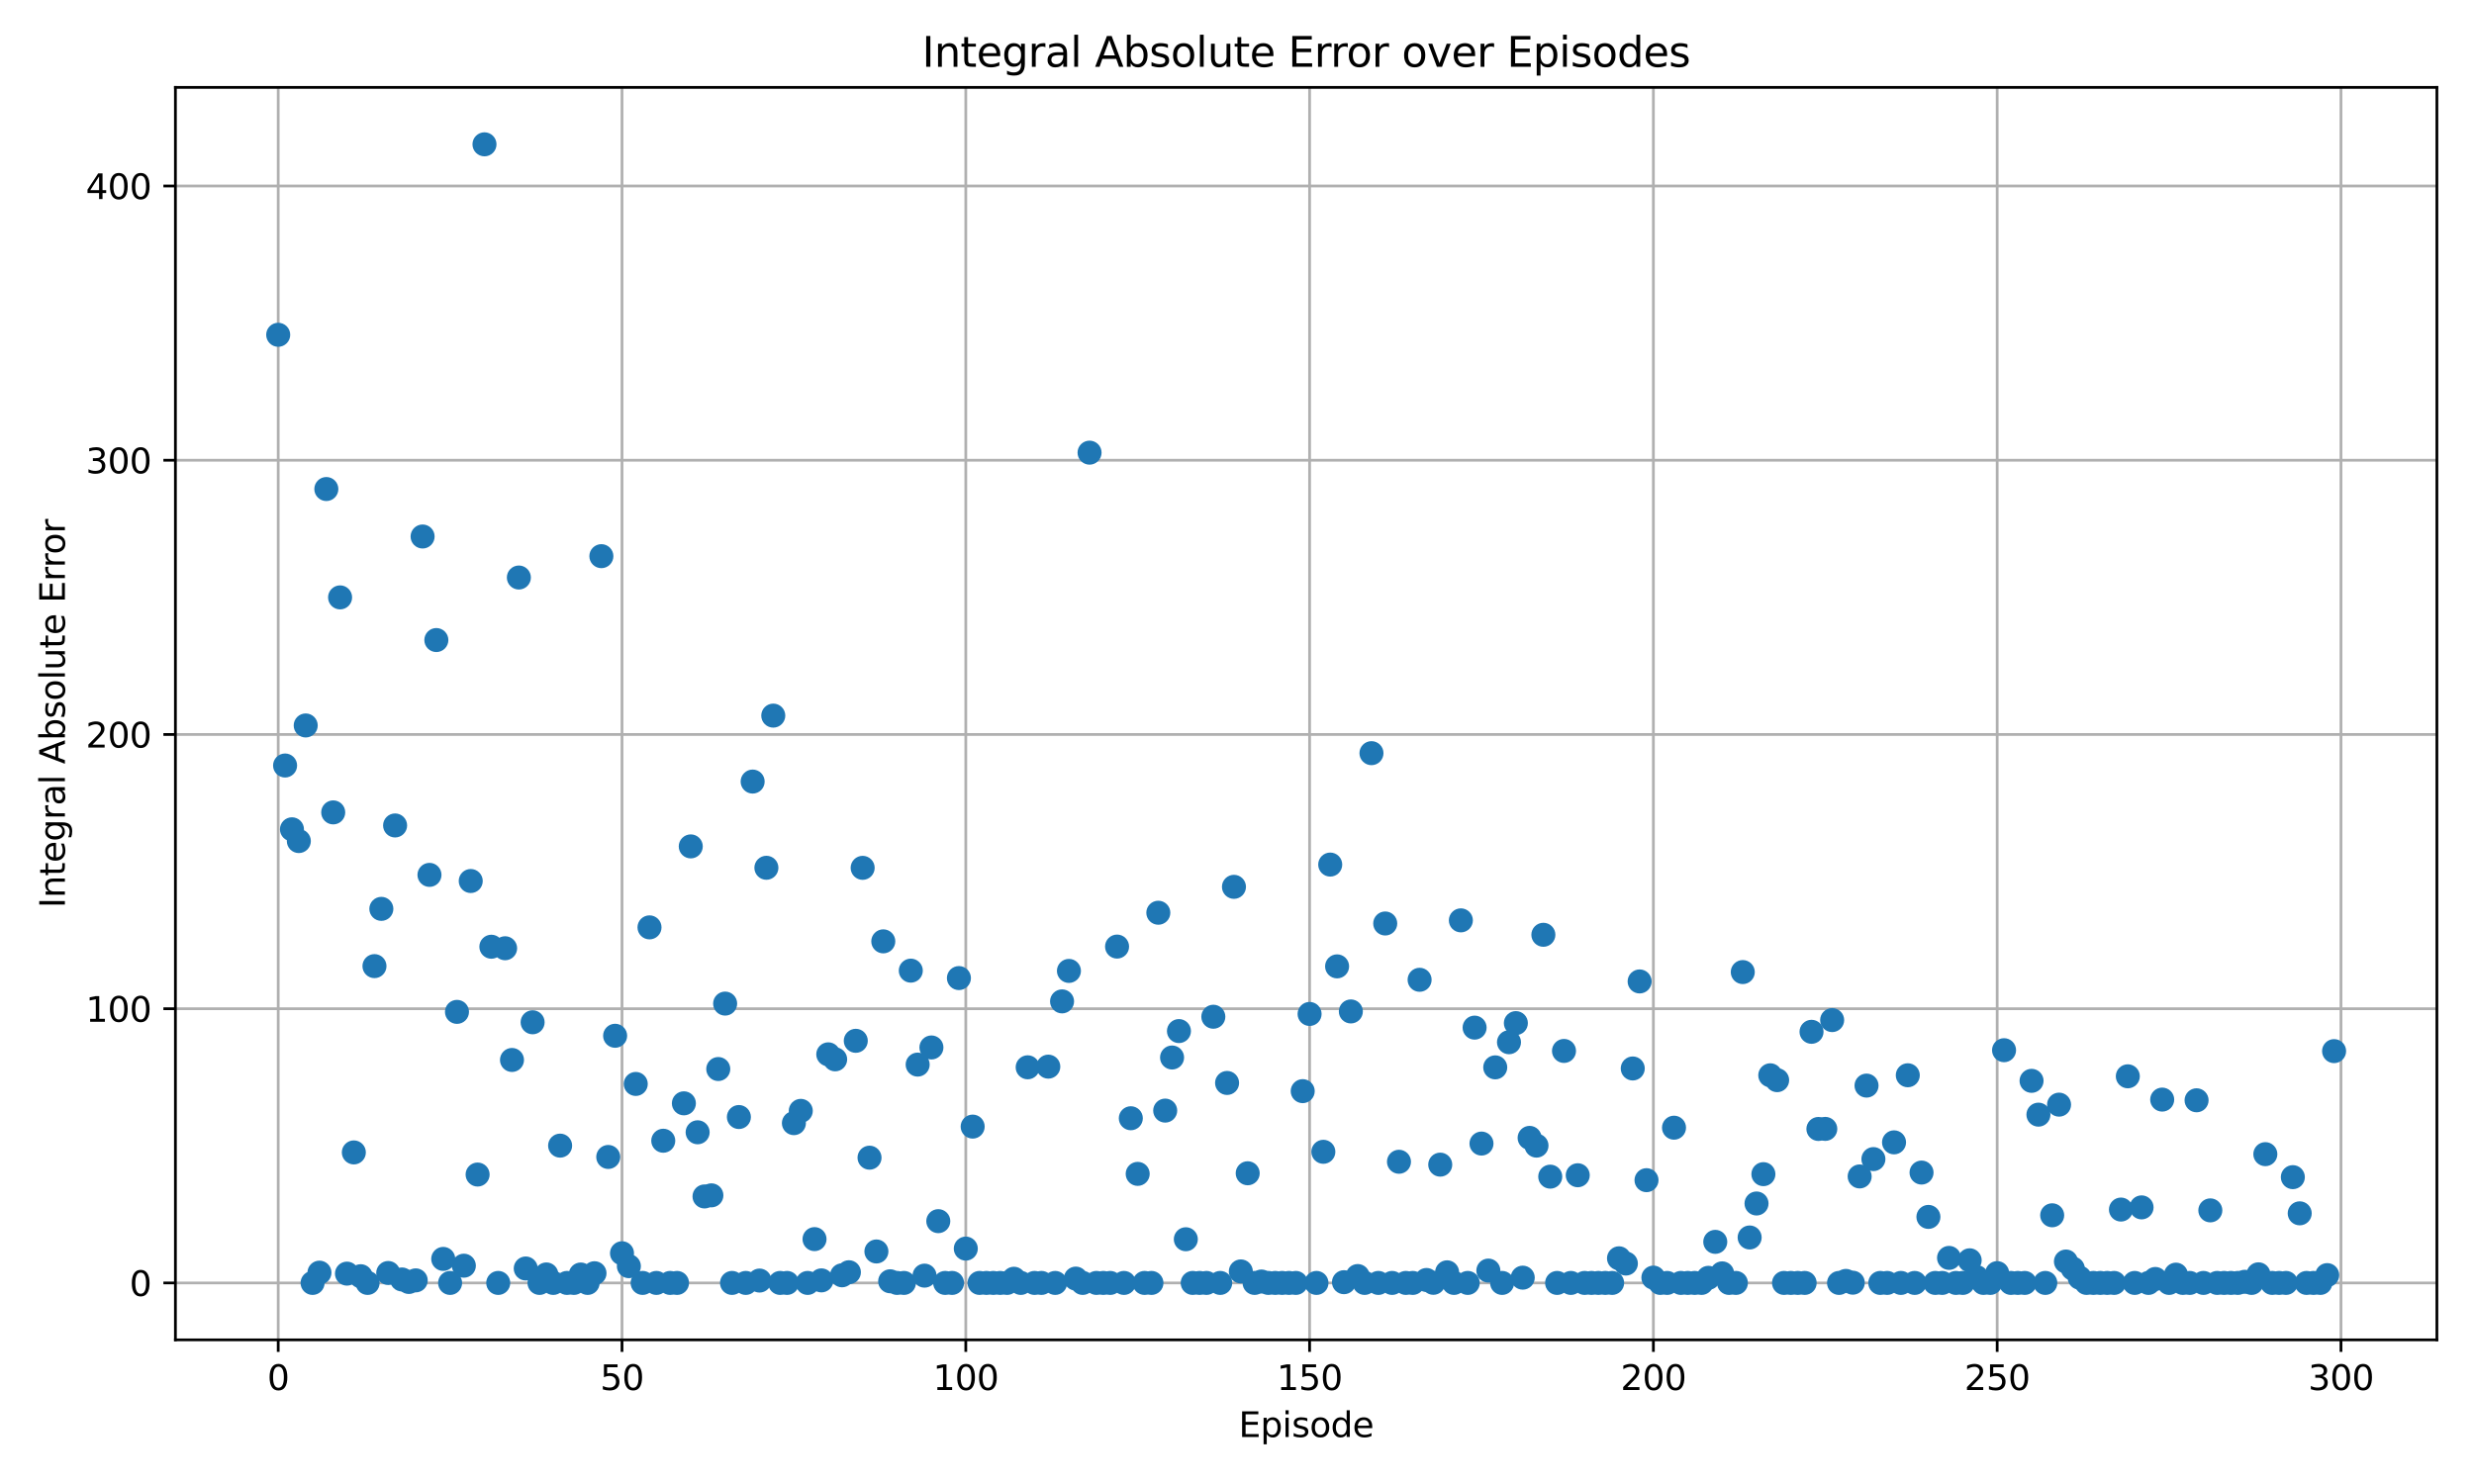 <?xml version="1.0" encoding="utf-8" standalone="no"?>
<!DOCTYPE svg PUBLIC "-//W3C//DTD SVG 1.1//EN"
  "http://www.w3.org/Graphics/SVG/1.1/DTD/svg11.dtd">
<svg xmlns:xlink="http://www.w3.org/1999/xlink" width="720pt" height="432pt" viewBox="0 0 720 432" xmlns="http://www.w3.org/2000/svg" version="1.1">
 <defs>
  <style type="text/css">*{stroke-linejoin: round; stroke-linecap: butt}</style>
 </defs>
 <g id="figure_1">
  <g id="patch_1">
   <path d="M 0 432 
L 720 432 
L 720 0 
L 0 0 
z
" style="fill: #ffffff"/>
  </g>
  <g id="axes_1">
   <g id="patch_2">
    <path d="M 51.05 390.04 
L 709.2 390.04 
L 709.2 25.44 
L 51.05 25.44 
z
" style="fill: #ffffff"/>
   </g>
   <g id="matplotlib.axis_1">
    <g id="xtick_1">
     <g id="line2d_1">
      <path d="M 80.966 390.04 
L 80.966 25.44 
" clip-path="url(#p702fc1dbae)" style="fill: none; stroke: #b0b0b0; stroke-width: 0.8; stroke-linecap: square"/>
     </g>
     <g id="line2d_2">
      <defs>
       <path id="m785445f83d" d="M 0 0 
L 0 3.5 
" style="stroke: #000000; stroke-width: 0.8"/>
      </defs>
      <g>
       <use xlink:href="#m785445f83d" x="80.966" y="390.04" style="stroke: #000000; stroke-width: 0.8"/>
      </g>
     </g>
     <g id="text_1">
      <!-- 0 -->
      <g transform="translate(77.785 404.638) scale(0.1 -0.1)">
       <defs>
        <path id="DejaVuSans-30" d="M 2034 4250 
Q 1547 4250 1301 3770 
Q 1056 3291 1056 2328 
Q 1056 1369 1301 889 
Q 1547 409 2034 409 
Q 2525 409 2770 889 
Q 3016 1369 3016 2328 
Q 3016 3291 2770 3770 
Q 2525 4250 2034 4250 
z
M 2034 4750 
Q 2819 4750 3233 4129 
Q 3647 3509 3647 2328 
Q 3647 1150 3233 529 
Q 2819 -91 2034 -91 
Q 1250 -91 836 529 
Q 422 1150 422 2328 
Q 422 3509 836 4129 
Q 1250 4750 2034 4750 
z
" transform="scale(0.016)"/>
       </defs>
       <use xlink:href="#DejaVuSans-30"/>
      </g>
     </g>
    </g>
    <g id="xtick_2">
     <g id="line2d_3">
      <path d="M 181.019 390.04 
L 181.019 25.44 
" clip-path="url(#p702fc1dbae)" style="fill: none; stroke: #b0b0b0; stroke-width: 0.8; stroke-linecap: square"/>
     </g>
     <g id="line2d_4">
      <g>
       <use xlink:href="#m785445f83d" x="181.019" y="390.04" style="stroke: #000000; stroke-width: 0.8"/>
      </g>
     </g>
     <g id="text_2">
      <!-- 50 -->
      <g transform="translate(174.657 404.638) scale(0.1 -0.1)">
       <defs>
        <path id="DejaVuSans-35" d="M 691 4666 
L 3169 4666 
L 3169 4134 
L 1269 4134 
L 1269 2991 
Q 1406 3038 1543 3061 
Q 1681 3084 1819 3084 
Q 2600 3084 3056 2656 
Q 3513 2228 3513 1497 
Q 3513 744 3044 326 
Q 2575 -91 1722 -91 
Q 1428 -91 1123 -41 
Q 819 9 494 109 
L 494 744 
Q 775 591 1075 516 
Q 1375 441 1709 441 
Q 2250 441 2565 725 
Q 2881 1009 2881 1497 
Q 2881 1984 2565 2268 
Q 2250 2553 1709 2553 
Q 1456 2553 1204 2497 
Q 953 2441 691 2322 
L 691 4666 
z
" transform="scale(0.016)"/>
       </defs>
       <use xlink:href="#DejaVuSans-35"/>
       <use xlink:href="#DejaVuSans-30" x="63.623"/>
      </g>
     </g>
    </g>
    <g id="xtick_3">
     <g id="line2d_5">
      <path d="M 281.072 390.04 
L 281.072 25.44 
" clip-path="url(#p702fc1dbae)" style="fill: none; stroke: #b0b0b0; stroke-width: 0.8; stroke-linecap: square"/>
     </g>
     <g id="line2d_6">
      <g>
       <use xlink:href="#m785445f83d" x="281.072" y="390.04" style="stroke: #000000; stroke-width: 0.8"/>
      </g>
     </g>
     <g id="text_3">
      <!-- 100 -->
      <g transform="translate(271.529 404.638) scale(0.1 -0.1)">
       <defs>
        <path id="DejaVuSans-31" d="M 794 531 
L 1825 531 
L 1825 4091 
L 703 3866 
L 703 4441 
L 1819 4666 
L 2450 4666 
L 2450 531 
L 3481 531 
L 3481 0 
L 794 0 
L 794 531 
z
" transform="scale(0.016)"/>
       </defs>
       <use xlink:href="#DejaVuSans-31"/>
       <use xlink:href="#DejaVuSans-30" x="63.623"/>
       <use xlink:href="#DejaVuSans-30" x="127.246"/>
      </g>
     </g>
    </g>
    <g id="xtick_4">
     <g id="line2d_7">
      <path d="M 381.126 390.04 
L 381.126 25.44 
" clip-path="url(#p702fc1dbae)" style="fill: none; stroke: #b0b0b0; stroke-width: 0.8; stroke-linecap: square"/>
     </g>
     <g id="line2d_8">
      <g>
       <use xlink:href="#m785445f83d" x="381.126" y="390.04" style="stroke: #000000; stroke-width: 0.8"/>
      </g>
     </g>
     <g id="text_4">
      <!-- 150 -->
      <g transform="translate(371.582 404.638) scale(0.1 -0.1)">
       <use xlink:href="#DejaVuSans-31"/>
       <use xlink:href="#DejaVuSans-35" x="63.623"/>
       <use xlink:href="#DejaVuSans-30" x="127.246"/>
      </g>
     </g>
    </g>
    <g id="xtick_5">
     <g id="line2d_9">
      <path d="M 481.179 390.04 
L 481.179 25.44 
" clip-path="url(#p702fc1dbae)" style="fill: none; stroke: #b0b0b0; stroke-width: 0.8; stroke-linecap: square"/>
     </g>
     <g id="line2d_10">
      <g>
       <use xlink:href="#m785445f83d" x="481.179" y="390.04" style="stroke: #000000; stroke-width: 0.8"/>
      </g>
     </g>
     <g id="text_5">
      <!-- 200 -->
      <g transform="translate(471.635 404.638) scale(0.1 -0.1)">
       <defs>
        <path id="DejaVuSans-32" d="M 1228 531 
L 3431 531 
L 3431 0 
L 469 0 
L 469 531 
Q 828 903 1448 1529 
Q 2069 2156 2228 2338 
Q 2531 2678 2651 2914 
Q 2772 3150 2772 3378 
Q 2772 3750 2511 3984 
Q 2250 4219 1831 4219 
Q 1534 4219 1204 4116 
Q 875 4013 500 3803 
L 500 4441 
Q 881 4594 1212 4672 
Q 1544 4750 1819 4750 
Q 2544 4750 2975 4387 
Q 3406 4025 3406 3419 
Q 3406 3131 3298 2873 
Q 3191 2616 2906 2266 
Q 2828 2175 2409 1742 
Q 1991 1309 1228 531 
z
" transform="scale(0.016)"/>
       </defs>
       <use xlink:href="#DejaVuSans-32"/>
       <use xlink:href="#DejaVuSans-30" x="63.623"/>
       <use xlink:href="#DejaVuSans-30" x="127.246"/>
      </g>
     </g>
    </g>
    <g id="xtick_6">
     <g id="line2d_11">
      <path d="M 581.232 390.04 
L 581.232 25.44 
" clip-path="url(#p702fc1dbae)" style="fill: none; stroke: #b0b0b0; stroke-width: 0.8; stroke-linecap: square"/>
     </g>
     <g id="line2d_12">
      <g>
       <use xlink:href="#m785445f83d" x="581.232" y="390.04" style="stroke: #000000; stroke-width: 0.8"/>
      </g>
     </g>
     <g id="text_6">
      <!-- 250 -->
      <g transform="translate(571.688 404.638) scale(0.1 -0.1)">
       <use xlink:href="#DejaVuSans-32"/>
       <use xlink:href="#DejaVuSans-35" x="63.623"/>
       <use xlink:href="#DejaVuSans-30" x="127.246"/>
      </g>
     </g>
    </g>
    <g id="xtick_7">
     <g id="line2d_13">
      <path d="M 681.285 390.04 
L 681.285 25.44 
" clip-path="url(#p702fc1dbae)" style="fill: none; stroke: #b0b0b0; stroke-width: 0.8; stroke-linecap: square"/>
     </g>
     <g id="line2d_14">
      <g>
       <use xlink:href="#m785445f83d" x="681.285" y="390.04" style="stroke: #000000; stroke-width: 0.8"/>
      </g>
     </g>
     <g id="text_7">
      <!-- 300 -->
      <g transform="translate(671.741 404.638) scale(0.1 -0.1)">
       <defs>
        <path id="DejaVuSans-33" d="M 2597 2516 
Q 3050 2419 3304 2112 
Q 3559 1806 3559 1356 
Q 3559 666 3084 287 
Q 2609 -91 1734 -91 
Q 1441 -91 1130 -33 
Q 819 25 488 141 
L 488 750 
Q 750 597 1062 519 
Q 1375 441 1716 441 
Q 2309 441 2620 675 
Q 2931 909 2931 1356 
Q 2931 1769 2642 2001 
Q 2353 2234 1838 2234 
L 1294 2234 
L 1294 2753 
L 1863 2753 
Q 2328 2753 2575 2939 
Q 2822 3125 2822 3475 
Q 2822 3834 2567 4026 
Q 2313 4219 1838 4219 
Q 1578 4219 1281 4162 
Q 984 4106 628 3988 
L 628 4550 
Q 988 4650 1302 4700 
Q 1616 4750 1894 4750 
Q 2613 4750 3031 4423 
Q 3450 4097 3450 3541 
Q 3450 3153 3228 2886 
Q 3006 2619 2597 2516 
z
" transform="scale(0.016)"/>
       </defs>
       <use xlink:href="#DejaVuSans-33"/>
       <use xlink:href="#DejaVuSans-30" x="63.623"/>
       <use xlink:href="#DejaVuSans-30" x="127.246"/>
      </g>
     </g>
    </g>
    <g id="text_8">
     <!-- Episode -->
     <g transform="translate(360.488 418.317) scale(0.1 -0.1)">
      <defs>
       <path id="DejaVuSans-45" d="M 628 4666 
L 3578 4666 
L 3578 4134 
L 1259 4134 
L 1259 2753 
L 3481 2753 
L 3481 2222 
L 1259 2222 
L 1259 531 
L 3634 531 
L 3634 0 
L 628 0 
L 628 4666 
z
" transform="scale(0.016)"/>
       <path id="DejaVuSans-70" d="M 1159 525 
L 1159 -1331 
L 581 -1331 
L 581 3500 
L 1159 3500 
L 1159 2969 
Q 1341 3281 1617 3432 
Q 1894 3584 2278 3584 
Q 2916 3584 3314 3078 
Q 3713 2572 3713 1747 
Q 3713 922 3314 415 
Q 2916 -91 2278 -91 
Q 1894 -91 1617 61 
Q 1341 213 1159 525 
z
M 3116 1747 
Q 3116 2381 2855 2742 
Q 2594 3103 2138 3103 
Q 1681 3103 1420 2742 
Q 1159 2381 1159 1747 
Q 1159 1113 1420 752 
Q 1681 391 2138 391 
Q 2594 391 2855 752 
Q 3116 1113 3116 1747 
z
" transform="scale(0.016)"/>
       <path id="DejaVuSans-69" d="M 603 3500 
L 1178 3500 
L 1178 0 
L 603 0 
L 603 3500 
z
M 603 4863 
L 1178 4863 
L 1178 4134 
L 603 4134 
L 603 4863 
z
" transform="scale(0.016)"/>
       <path id="DejaVuSans-73" d="M 2834 3397 
L 2834 2853 
Q 2591 2978 2328 3040 
Q 2066 3103 1784 3103 
Q 1356 3103 1142 2972 
Q 928 2841 928 2578 
Q 928 2378 1081 2264 
Q 1234 2150 1697 2047 
L 1894 2003 
Q 2506 1872 2764 1633 
Q 3022 1394 3022 966 
Q 3022 478 2636 193 
Q 2250 -91 1575 -91 
Q 1294 -91 989 -36 
Q 684 19 347 128 
L 347 722 
Q 666 556 975 473 
Q 1284 391 1588 391 
Q 1994 391 2212 530 
Q 2431 669 2431 922 
Q 2431 1156 2273 1281 
Q 2116 1406 1581 1522 
L 1381 1569 
Q 847 1681 609 1914 
Q 372 2147 372 2553 
Q 372 3047 722 3315 
Q 1072 3584 1716 3584 
Q 2034 3584 2315 3537 
Q 2597 3491 2834 3397 
z
" transform="scale(0.016)"/>
       <path id="DejaVuSans-6f" d="M 1959 3097 
Q 1497 3097 1228 2736 
Q 959 2375 959 1747 
Q 959 1119 1226 758 
Q 1494 397 1959 397 
Q 2419 397 2687 759 
Q 2956 1122 2956 1747 
Q 2956 2369 2687 2733 
Q 2419 3097 1959 3097 
z
M 1959 3584 
Q 2709 3584 3137 3096 
Q 3566 2609 3566 1747 
Q 3566 888 3137 398 
Q 2709 -91 1959 -91 
Q 1206 -91 779 398 
Q 353 888 353 1747 
Q 353 2609 779 3096 
Q 1206 3584 1959 3584 
z
" transform="scale(0.016)"/>
       <path id="DejaVuSans-64" d="M 2906 2969 
L 2906 4863 
L 3481 4863 
L 3481 0 
L 2906 0 
L 2906 525 
Q 2725 213 2448 61 
Q 2172 -91 1784 -91 
Q 1150 -91 751 415 
Q 353 922 353 1747 
Q 353 2572 751 3078 
Q 1150 3584 1784 3584 
Q 2172 3584 2448 3432 
Q 2725 3281 2906 2969 
z
M 947 1747 
Q 947 1113 1208 752 
Q 1469 391 1925 391 
Q 2381 391 2643 752 
Q 2906 1113 2906 1747 
Q 2906 2381 2643 2742 
Q 2381 3103 1925 3103 
Q 1469 3103 1208 2742 
Q 947 2381 947 1747 
z
" transform="scale(0.016)"/>
       <path id="DejaVuSans-65" d="M 3597 1894 
L 3597 1613 
L 953 1613 
Q 991 1019 1311 708 
Q 1631 397 2203 397 
Q 2534 397 2845 478 
Q 3156 559 3463 722 
L 3463 178 
Q 3153 47 2828 -22 
Q 2503 -91 2169 -91 
Q 1331 -91 842 396 
Q 353 884 353 1716 
Q 353 2575 817 3079 
Q 1281 3584 2069 3584 
Q 2775 3584 3186 3129 
Q 3597 2675 3597 1894 
z
M 3022 2063 
Q 3016 2534 2758 2815 
Q 2500 3097 2075 3097 
Q 1594 3097 1305 2825 
Q 1016 2553 972 2059 
L 3022 2063 
z
" transform="scale(0.016)"/>
      </defs>
      <use xlink:href="#DejaVuSans-45"/>
      <use xlink:href="#DejaVuSans-70" x="63.184"/>
      <use xlink:href="#DejaVuSans-69" x="126.66"/>
      <use xlink:href="#DejaVuSans-73" x="154.443"/>
      <use xlink:href="#DejaVuSans-6f" x="206.543"/>
      <use xlink:href="#DejaVuSans-64" x="267.725"/>
      <use xlink:href="#DejaVuSans-65" x="331.201"/>
     </g>
    </g>
   </g>
   <g id="matplotlib.axis_2">
    <g id="ytick_1">
     <g id="line2d_15">
      <path d="M 51.05 373.467 
L 709.2 373.467 
" clip-path="url(#p702fc1dbae)" style="fill: none; stroke: #b0b0b0; stroke-width: 0.8; stroke-linecap: square"/>
     </g>
     <g id="line2d_16">
      <defs>
       <path id="mc7a2013705" d="M 0 0 
L -3.5 0 
" style="stroke: #000000; stroke-width: 0.8"/>
      </defs>
      <g>
       <use xlink:href="#mc7a2013705" x="51.05" y="373.467" style="stroke: #000000; stroke-width: 0.8"/>
      </g>
     </g>
     <g id="text_9">
      <!-- 0 -->
      <g transform="translate(37.688 377.266) scale(0.1 -0.1)">
       <use xlink:href="#DejaVuSans-30"/>
      </g>
     </g>
    </g>
    <g id="ytick_2">
     <g id="line2d_17">
      <path d="M 51.05 293.638 
L 709.2 293.638 
" clip-path="url(#p702fc1dbae)" style="fill: none; stroke: #b0b0b0; stroke-width: 0.8; stroke-linecap: square"/>
     </g>
     <g id="line2d_18">
      <g>
       <use xlink:href="#mc7a2013705" x="51.05" y="293.638" style="stroke: #000000; stroke-width: 0.8"/>
      </g>
     </g>
     <g id="text_10">
      <!-- 100 -->
      <g transform="translate(24.962 297.438) scale(0.1 -0.1)">
       <use xlink:href="#DejaVuSans-31"/>
       <use xlink:href="#DejaVuSans-30" x="63.623"/>
       <use xlink:href="#DejaVuSans-30" x="127.246"/>
      </g>
     </g>
    </g>
    <g id="ytick_3">
     <g id="line2d_19">
      <path d="M 51.05 213.809 
L 709.2 213.809 
" clip-path="url(#p702fc1dbae)" style="fill: none; stroke: #b0b0b0; stroke-width: 0.8; stroke-linecap: square"/>
     </g>
     <g id="line2d_20">
      <g>
       <use xlink:href="#mc7a2013705" x="51.05" y="213.809" style="stroke: #000000; stroke-width: 0.8"/>
      </g>
     </g>
     <g id="text_11">
      <!-- 200 -->
      <g transform="translate(24.962 217.609) scale(0.1 -0.1)">
       <use xlink:href="#DejaVuSans-32"/>
       <use xlink:href="#DejaVuSans-30" x="63.623"/>
       <use xlink:href="#DejaVuSans-30" x="127.246"/>
      </g>
     </g>
    </g>
    <g id="ytick_4">
     <g id="line2d_21">
      <path d="M 51.05 133.98 
L 709.2 133.98 
" clip-path="url(#p702fc1dbae)" style="fill: none; stroke: #b0b0b0; stroke-width: 0.8; stroke-linecap: square"/>
     </g>
     <g id="line2d_22">
      <g>
       <use xlink:href="#mc7a2013705" x="51.05" y="133.98" style="stroke: #000000; stroke-width: 0.8"/>
      </g>
     </g>
     <g id="text_12">
      <!-- 300 -->
      <g transform="translate(24.962 137.78) scale(0.1 -0.1)">
       <use xlink:href="#DejaVuSans-33"/>
       <use xlink:href="#DejaVuSans-30" x="63.623"/>
       <use xlink:href="#DejaVuSans-30" x="127.246"/>
      </g>
     </g>
    </g>
    <g id="ytick_5">
     <g id="line2d_23">
      <path d="M 51.05 54.151 
L 709.2 54.151 
" clip-path="url(#p702fc1dbae)" style="fill: none; stroke: #b0b0b0; stroke-width: 0.8; stroke-linecap: square"/>
     </g>
     <g id="line2d_24">
      <g>
       <use xlink:href="#mc7a2013705" x="51.05" y="54.151" style="stroke: #000000; stroke-width: 0.8"/>
      </g>
     </g>
     <g id="text_13">
      <!-- 400 -->
      <g transform="translate(24.962 57.951) scale(0.1 -0.1)">
       <defs>
        <path id="DejaVuSans-34" d="M 2419 4116 
L 825 1625 
L 2419 1625 
L 2419 4116 
z
M 2253 4666 
L 3047 4666 
L 3047 1625 
L 3713 1625 
L 3713 1100 
L 3047 1100 
L 3047 0 
L 2419 0 
L 2419 1100 
L 313 1100 
L 313 1709 
L 2253 4666 
z
" transform="scale(0.016)"/>
       </defs>
       <use xlink:href="#DejaVuSans-34"/>
       <use xlink:href="#DejaVuSans-30" x="63.623"/>
       <use xlink:href="#DejaVuSans-30" x="127.246"/>
      </g>
     </g>
    </g>
    <g id="text_14">
     <!-- Integral Absolute Error -->
     <g transform="translate(18.883 264.32) rotate(-90) scale(0.1 -0.1)">
      <defs>
       <path id="DejaVuSans-49" d="M 628 4666 
L 1259 4666 
L 1259 0 
L 628 0 
L 628 4666 
z
" transform="scale(0.016)"/>
       <path id="DejaVuSans-6e" d="M 3513 2113 
L 3513 0 
L 2938 0 
L 2938 2094 
Q 2938 2591 2744 2837 
Q 2550 3084 2163 3084 
Q 1697 3084 1428 2787 
Q 1159 2491 1159 1978 
L 1159 0 
L 581 0 
L 581 3500 
L 1159 3500 
L 1159 2956 
Q 1366 3272 1645 3428 
Q 1925 3584 2291 3584 
Q 2894 3584 3203 3211 
Q 3513 2838 3513 2113 
z
" transform="scale(0.016)"/>
       <path id="DejaVuSans-74" d="M 1172 4494 
L 1172 3500 
L 2356 3500 
L 2356 3053 
L 1172 3053 
L 1172 1153 
Q 1172 725 1289 603 
Q 1406 481 1766 481 
L 2356 481 
L 2356 0 
L 1766 0 
Q 1100 0 847 248 
Q 594 497 594 1153 
L 594 3053 
L 172 3053 
L 172 3500 
L 594 3500 
L 594 4494 
L 1172 4494 
z
" transform="scale(0.016)"/>
       <path id="DejaVuSans-67" d="M 2906 1791 
Q 2906 2416 2648 2759 
Q 2391 3103 1925 3103 
Q 1463 3103 1205 2759 
Q 947 2416 947 1791 
Q 947 1169 1205 825 
Q 1463 481 1925 481 
Q 2391 481 2648 825 
Q 2906 1169 2906 1791 
z
M 3481 434 
Q 3481 -459 3084 -895 
Q 2688 -1331 1869 -1331 
Q 1566 -1331 1297 -1286 
Q 1028 -1241 775 -1147 
L 775 -588 
Q 1028 -725 1275 -790 
Q 1522 -856 1778 -856 
Q 2344 -856 2625 -561 
Q 2906 -266 2906 331 
L 2906 616 
Q 2728 306 2450 153 
Q 2172 0 1784 0 
Q 1141 0 747 490 
Q 353 981 353 1791 
Q 353 2603 747 3093 
Q 1141 3584 1784 3584 
Q 2172 3584 2450 3431 
Q 2728 3278 2906 2969 
L 2906 3500 
L 3481 3500 
L 3481 434 
z
" transform="scale(0.016)"/>
       <path id="DejaVuSans-72" d="M 2631 2963 
Q 2534 3019 2420 3045 
Q 2306 3072 2169 3072 
Q 1681 3072 1420 2755 
Q 1159 2438 1159 1844 
L 1159 0 
L 581 0 
L 581 3500 
L 1159 3500 
L 1159 2956 
Q 1341 3275 1631 3429 
Q 1922 3584 2338 3584 
Q 2397 3584 2469 3576 
Q 2541 3569 2628 3553 
L 2631 2963 
z
" transform="scale(0.016)"/>
       <path id="DejaVuSans-61" d="M 2194 1759 
Q 1497 1759 1228 1600 
Q 959 1441 959 1056 
Q 959 750 1161 570 
Q 1363 391 1709 391 
Q 2188 391 2477 730 
Q 2766 1069 2766 1631 
L 2766 1759 
L 2194 1759 
z
M 3341 1997 
L 3341 0 
L 2766 0 
L 2766 531 
Q 2569 213 2275 61 
Q 1981 -91 1556 -91 
Q 1019 -91 701 211 
Q 384 513 384 1019 
Q 384 1609 779 1909 
Q 1175 2209 1959 2209 
L 2766 2209 
L 2766 2266 
Q 2766 2663 2505 2880 
Q 2244 3097 1772 3097 
Q 1472 3097 1187 3025 
Q 903 2953 641 2809 
L 641 3341 
Q 956 3463 1253 3523 
Q 1550 3584 1831 3584 
Q 2591 3584 2966 3190 
Q 3341 2797 3341 1997 
z
" transform="scale(0.016)"/>
       <path id="DejaVuSans-6c" d="M 603 4863 
L 1178 4863 
L 1178 0 
L 603 0 
L 603 4863 
z
" transform="scale(0.016)"/>
       <path id="DejaVuSans-20" transform="scale(0.016)"/>
       <path id="DejaVuSans-41" d="M 2188 4044 
L 1331 1722 
L 3047 1722 
L 2188 4044 
z
M 1831 4666 
L 2547 4666 
L 4325 0 
L 3669 0 
L 3244 1197 
L 1141 1197 
L 716 0 
L 50 0 
L 1831 4666 
z
" transform="scale(0.016)"/>
       <path id="DejaVuSans-62" d="M 3116 1747 
Q 3116 2381 2855 2742 
Q 2594 3103 2138 3103 
Q 1681 3103 1420 2742 
Q 1159 2381 1159 1747 
Q 1159 1113 1420 752 
Q 1681 391 2138 391 
Q 2594 391 2855 752 
Q 3116 1113 3116 1747 
z
M 1159 2969 
Q 1341 3281 1617 3432 
Q 1894 3584 2278 3584 
Q 2916 3584 3314 3078 
Q 3713 2572 3713 1747 
Q 3713 922 3314 415 
Q 2916 -91 2278 -91 
Q 1894 -91 1617 61 
Q 1341 213 1159 525 
L 1159 0 
L 581 0 
L 581 4863 
L 1159 4863 
L 1159 2969 
z
" transform="scale(0.016)"/>
       <path id="DejaVuSans-75" d="M 544 1381 
L 544 3500 
L 1119 3500 
L 1119 1403 
Q 1119 906 1312 657 
Q 1506 409 1894 409 
Q 2359 409 2629 706 
Q 2900 1003 2900 1516 
L 2900 3500 
L 3475 3500 
L 3475 0 
L 2900 0 
L 2900 538 
Q 2691 219 2414 64 
Q 2138 -91 1772 -91 
Q 1169 -91 856 284 
Q 544 659 544 1381 
z
M 1991 3584 
L 1991 3584 
z
" transform="scale(0.016)"/>
      </defs>
      <use xlink:href="#DejaVuSans-49"/>
      <use xlink:href="#DejaVuSans-6e" x="29.492"/>
      <use xlink:href="#DejaVuSans-74" x="92.871"/>
      <use xlink:href="#DejaVuSans-65" x="132.08"/>
      <use xlink:href="#DejaVuSans-67" x="193.604"/>
      <use xlink:href="#DejaVuSans-72" x="257.08"/>
      <use xlink:href="#DejaVuSans-61" x="298.193"/>
      <use xlink:href="#DejaVuSans-6c" x="359.473"/>
      <use xlink:href="#DejaVuSans-20" x="387.256"/>
      <use xlink:href="#DejaVuSans-41" x="419.043"/>
      <use xlink:href="#DejaVuSans-62" x="487.451"/>
      <use xlink:href="#DejaVuSans-73" x="550.928"/>
      <use xlink:href="#DejaVuSans-6f" x="603.027"/>
      <use xlink:href="#DejaVuSans-6c" x="664.209"/>
      <use xlink:href="#DejaVuSans-75" x="691.992"/>
      <use xlink:href="#DejaVuSans-74" x="755.371"/>
      <use xlink:href="#DejaVuSans-65" x="794.58"/>
      <use xlink:href="#DejaVuSans-20" x="856.104"/>
      <use xlink:href="#DejaVuSans-45" x="887.891"/>
      <use xlink:href="#DejaVuSans-72" x="951.074"/>
      <use xlink:href="#DejaVuSans-72" x="990.438"/>
      <use xlink:href="#DejaVuSans-6f" x="1029.301"/>
      <use xlink:href="#DejaVuSans-72" x="1090.482"/>
     </g>
    </g>
   </g>
   <g id="line2d_25">
    <path d="M 679.284 305.987 
" clip-path="url(#p702fc1dbae)" style="fill: none; stroke: #1f77b4; stroke-width: 1.5; stroke-linecap: square"/>
    <defs>
     <path id="m32ec69597c" d="M 0 3 
C 0.796 3 1.559 2.684 2.121 2.121 
C 2.684 1.559 3 0.796 3 0 
C 3 -0.796 2.684 -1.559 2.121 -2.121 
C 1.559 -2.684 0.796 -3 0 -3 
C -0.796 -3 -1.559 -2.684 -2.121 -2.121 
C -2.684 -1.559 -3 -0.796 -3 0 
C -3 0.796 -2.684 1.559 -2.121 2.121 
C -1.559 2.684 -0.796 3 0 3 
z
" style="stroke: #1f77b4"/>
    </defs>
    <g clip-path="url(#p702fc1dbae)">
     <use xlink:href="#m32ec69597c" x="80.966" y="97.46" style="fill: #1f77b4; stroke: #1f77b4"/>
     <use xlink:href="#m32ec69597c" x="82.967" y="222.843" style="fill: #1f77b4; stroke: #1f77b4"/>
     <use xlink:href="#m32ec69597c" x="84.968" y="241.413" style="fill: #1f77b4; stroke: #1f77b4"/>
     <use xlink:href="#m32ec69597c" x="86.969" y="244.838" style="fill: #1f77b4; stroke: #1f77b4"/>
     <use xlink:href="#m32ec69597c" x="88.97" y="211.186" style="fill: #1f77b4; stroke: #1f77b4"/>
     <use xlink:href="#m32ec69597c" x="90.971" y="373.467" style="fill: #1f77b4; stroke: #1f77b4"/>
     <use xlink:href="#m32ec69597c" x="92.972" y="370.475" style="fill: #1f77b4; stroke: #1f77b4"/>
     <use xlink:href="#m32ec69597c" x="94.973" y="142.361" style="fill: #1f77b4; stroke: #1f77b4"/>
     <use xlink:href="#m32ec69597c" x="96.974" y="236.491" style="fill: #1f77b4; stroke: #1f77b4"/>
     <use xlink:href="#m32ec69597c" x="98.975" y="173.903" style="fill: #1f77b4; stroke: #1f77b4"/>
     <use xlink:href="#m32ec69597c" x="100.977" y="370.76" style="fill: #1f77b4; stroke: #1f77b4"/>
     <use xlink:href="#m32ec69597c" x="102.978" y="335.474" style="fill: #1f77b4; stroke: #1f77b4"/>
     <use xlink:href="#m32ec69597c" x="104.979" y="371.513" style="fill: #1f77b4; stroke: #1f77b4"/>
     <use xlink:href="#m32ec69597c" x="106.98" y="373.467" style="fill: #1f77b4; stroke: #1f77b4"/>
     <use xlink:href="#m32ec69597c" x="108.981" y="281.243" style="fill: #1f77b4; stroke: #1f77b4"/>
     <use xlink:href="#m32ec69597c" x="110.982" y="264.574" style="fill: #1f77b4; stroke: #1f77b4"/>
     <use xlink:href="#m32ec69597c" x="112.983" y="370.573" style="fill: #1f77b4; stroke: #1f77b4"/>
     <use xlink:href="#m32ec69597c" x="114.984" y="240.295" style="fill: #1f77b4; stroke: #1f77b4"/>
     <use xlink:href="#m32ec69597c" x="116.985" y="372.459" style="fill: #1f77b4; stroke: #1f77b4"/>
     <use xlink:href="#m32ec69597c" x="118.986" y="373.191" style="fill: #1f77b4; stroke: #1f77b4"/>
     <use xlink:href="#m32ec69597c" x="120.987" y="372.723" style="fill: #1f77b4; stroke: #1f77b4"/>
     <use xlink:href="#m32ec69597c" x="122.988" y="156.179" style="fill: #1f77b4; stroke: #1f77b4"/>
     <use xlink:href="#m32ec69597c" x="124.989" y="254.681" style="fill: #1f77b4; stroke: #1f77b4"/>
     <use xlink:href="#m32ec69597c" x="126.99" y="186.321" style="fill: #1f77b4; stroke: #1f77b4"/>
     <use xlink:href="#m32ec69597c" x="128.991" y="366.473" style="fill: #1f77b4; stroke: #1f77b4"/>
     <use xlink:href="#m32ec69597c" x="130.993" y="373.467" style="fill: #1f77b4; stroke: #1f77b4"/>
     <use xlink:href="#m32ec69597c" x="132.994" y="294.563" style="fill: #1f77b4; stroke: #1f77b4"/>
     <use xlink:href="#m32ec69597c" x="134.995" y="368.448" style="fill: #1f77b4; stroke: #1f77b4"/>
     <use xlink:href="#m32ec69597c" x="136.996" y="256.467" style="fill: #1f77b4; stroke: #1f77b4"/>
     <use xlink:href="#m32ec69597c" x="138.997" y="341.915" style="fill: #1f77b4; stroke: #1f77b4"/>
     <use xlink:href="#m32ec69597c" x="140.998" y="42.013" style="fill: #1f77b4; stroke: #1f77b4"/>
     <use xlink:href="#m32ec69597c" x="142.999" y="275.599" style="fill: #1f77b4; stroke: #1f77b4"/>
     <use xlink:href="#m32ec69597c" x="145" y="373.467" style="fill: #1f77b4; stroke: #1f77b4"/>
     <use xlink:href="#m32ec69597c" x="147.001" y="276.043" style="fill: #1f77b4; stroke: #1f77b4"/>
     <use xlink:href="#m32ec69597c" x="149.002" y="308.56" style="fill: #1f77b4; stroke: #1f77b4"/>
     <use xlink:href="#m32ec69597c" x="151.003" y="168.121" style="fill: #1f77b4; stroke: #1f77b4"/>
     <use xlink:href="#m32ec69597c" x="153.004" y="369.263" style="fill: #1f77b4; stroke: #1f77b4"/>
     <use xlink:href="#m32ec69597c" x="155.005" y="297.593" style="fill: #1f77b4; stroke: #1f77b4"/>
     <use xlink:href="#m32ec69597c" x="157.006" y="373.467" style="fill: #1f77b4; stroke: #1f77b4"/>
     <use xlink:href="#m32ec69597c" x="159.007" y="370.998" style="fill: #1f77b4; stroke: #1f77b4"/>
     <use xlink:href="#m32ec69597c" x="161.008" y="373.467" style="fill: #1f77b4; stroke: #1f77b4"/>
     <use xlink:href="#m32ec69597c" x="163.01" y="333.5" style="fill: #1f77b4; stroke: #1f77b4"/>
     <use xlink:href="#m32ec69597c" x="165.011" y="373.467" style="fill: #1f77b4; stroke: #1f77b4"/>
     <use xlink:href="#m32ec69597c" x="167.012" y="373.467" style="fill: #1f77b4; stroke: #1f77b4"/>
     <use xlink:href="#m32ec69597c" x="169.013" y="371.017" style="fill: #1f77b4; stroke: #1f77b4"/>
     <use xlink:href="#m32ec69597c" x="171.014" y="373.467" style="fill: #1f77b4; stroke: #1f77b4"/>
     <use xlink:href="#m32ec69597c" x="173.015" y="370.643" style="fill: #1f77b4; stroke: #1f77b4"/>
     <use xlink:href="#m32ec69597c" x="175.016" y="161.903" style="fill: #1f77b4; stroke: #1f77b4"/>
     <use xlink:href="#m32ec69597c" x="177.017" y="336.796" style="fill: #1f77b4; stroke: #1f77b4"/>
     <use xlink:href="#m32ec69597c" x="179.018" y="301.519" style="fill: #1f77b4; stroke: #1f77b4"/>
     <use xlink:href="#m32ec69597c" x="181.019" y="364.826" style="fill: #1f77b4; stroke: #1f77b4"/>
     <use xlink:href="#m32ec69597c" x="183.02" y="368.591" style="fill: #1f77b4; stroke: #1f77b4"/>
     <use xlink:href="#m32ec69597c" x="185.021" y="315.541" style="fill: #1f77b4; stroke: #1f77b4"/>
     <use xlink:href="#m32ec69597c" x="187.022" y="373.467" style="fill: #1f77b4; stroke: #1f77b4"/>
     <use xlink:href="#m32ec69597c" x="189.023" y="269.964" style="fill: #1f77b4; stroke: #1f77b4"/>
     <use xlink:href="#m32ec69597c" x="191.024" y="373.467" style="fill: #1f77b4; stroke: #1f77b4"/>
     <use xlink:href="#m32ec69597c" x="193.026" y="332.076" style="fill: #1f77b4; stroke: #1f77b4"/>
     <use xlink:href="#m32ec69597c" x="195.027" y="373.467" style="fill: #1f77b4; stroke: #1f77b4"/>
     <use xlink:href="#m32ec69597c" x="197.028" y="373.467" style="fill: #1f77b4; stroke: #1f77b4"/>
     <use xlink:href="#m32ec69597c" x="199.029" y="321.184" style="fill: #1f77b4; stroke: #1f77b4"/>
     <use xlink:href="#m32ec69597c" x="201.03" y="246.39" style="fill: #1f77b4; stroke: #1f77b4"/>
     <use xlink:href="#m32ec69597c" x="203.031" y="329.614" style="fill: #1f77b4; stroke: #1f77b4"/>
     <use xlink:href="#m32ec69597c" x="205.032" y="348.29" style="fill: #1f77b4; stroke: #1f77b4"/>
     <use xlink:href="#m32ec69597c" x="207.033" y="347.971" style="fill: #1f77b4; stroke: #1f77b4"/>
     <use xlink:href="#m32ec69597c" x="209.034" y="311.2" style="fill: #1f77b4; stroke: #1f77b4"/>
     <use xlink:href="#m32ec69597c" x="211.035" y="292.152" style="fill: #1f77b4; stroke: #1f77b4"/>
     <use xlink:href="#m32ec69597c" x="213.036" y="373.467" style="fill: #1f77b4; stroke: #1f77b4"/>
     <use xlink:href="#m32ec69597c" x="215.037" y="325.173" style="fill: #1f77b4; stroke: #1f77b4"/>
     <use xlink:href="#m32ec69597c" x="217.038" y="373.467" style="fill: #1f77b4; stroke: #1f77b4"/>
     <use xlink:href="#m32ec69597c" x="219.039" y="227.518" style="fill: #1f77b4; stroke: #1f77b4"/>
     <use xlink:href="#m32ec69597c" x="221.04" y="372.777" style="fill: #1f77b4; stroke: #1f77b4"/>
     <use xlink:href="#m32ec69597c" x="223.041" y="252.616" style="fill: #1f77b4; stroke: #1f77b4"/>
     <use xlink:href="#m32ec69597c" x="225.043" y="208.319" style="fill: #1f77b4; stroke: #1f77b4"/>
     <use xlink:href="#m32ec69597c" x="227.044" y="373.467" style="fill: #1f77b4; stroke: #1f77b4"/>
     <use xlink:href="#m32ec69597c" x="229.045" y="373.467" style="fill: #1f77b4; stroke: #1f77b4"/>
     <use xlink:href="#m32ec69597c" x="231.046" y="326.955" style="fill: #1f77b4; stroke: #1f77b4"/>
     <use xlink:href="#m32ec69597c" x="233.047" y="323.376" style="fill: #1f77b4; stroke: #1f77b4"/>
     <use xlink:href="#m32ec69597c" x="235.048" y="373.467" style="fill: #1f77b4; stroke: #1f77b4"/>
     <use xlink:href="#m32ec69597c" x="237.049" y="360.713" style="fill: #1f77b4; stroke: #1f77b4"/>
     <use xlink:href="#m32ec69597c" x="239.05" y="372.726" style="fill: #1f77b4; stroke: #1f77b4"/>
     <use xlink:href="#m32ec69597c" x="241.051" y="306.923" style="fill: #1f77b4; stroke: #1f77b4"/>
     <use xlink:href="#m32ec69597c" x="243.052" y="308.379" style="fill: #1f77b4; stroke: #1f77b4"/>
     <use xlink:href="#m32ec69597c" x="245.053" y="371.246" style="fill: #1f77b4; stroke: #1f77b4"/>
     <use xlink:href="#m32ec69597c" x="247.054" y="370.354" style="fill: #1f77b4; stroke: #1f77b4"/>
     <use xlink:href="#m32ec69597c" x="249.055" y="302.987" style="fill: #1f77b4; stroke: #1f77b4"/>
     <use xlink:href="#m32ec69597c" x="251.056" y="252.633" style="fill: #1f77b4; stroke: #1f77b4"/>
     <use xlink:href="#m32ec69597c" x="253.057" y="337.006" style="fill: #1f77b4; stroke: #1f77b4"/>
     <use xlink:href="#m32ec69597c" x="255.058" y="364.308" style="fill: #1f77b4; stroke: #1f77b4"/>
     <use xlink:href="#m32ec69597c" x="257.06" y="274.033" style="fill: #1f77b4; stroke: #1f77b4"/>
     <use xlink:href="#m32ec69597c" x="259.061" y="372.988" style="fill: #1f77b4; stroke: #1f77b4"/>
     <use xlink:href="#m32ec69597c" x="261.062" y="373.467" style="fill: #1f77b4; stroke: #1f77b4"/>
     <use xlink:href="#m32ec69597c" x="263.063" y="373.467" style="fill: #1f77b4; stroke: #1f77b4"/>
     <use xlink:href="#m32ec69597c" x="265.064" y="282.559" style="fill: #1f77b4; stroke: #1f77b4"/>
     <use xlink:href="#m32ec69597c" x="267.065" y="309.911" style="fill: #1f77b4; stroke: #1f77b4"/>
     <use xlink:href="#m32ec69597c" x="269.066" y="371.344" style="fill: #1f77b4; stroke: #1f77b4"/>
     <use xlink:href="#m32ec69597c" x="271.067" y="304.922" style="fill: #1f77b4; stroke: #1f77b4"/>
     <use xlink:href="#m32ec69597c" x="273.068" y="355.485" style="fill: #1f77b4; stroke: #1f77b4"/>
     <use xlink:href="#m32ec69597c" x="275.069" y="373.467" style="fill: #1f77b4; stroke: #1f77b4"/>
     <use xlink:href="#m32ec69597c" x="277.07" y="373.467" style="fill: #1f77b4; stroke: #1f77b4"/>
     <use xlink:href="#m32ec69597c" x="279.071" y="284.724" style="fill: #1f77b4; stroke: #1f77b4"/>
     <use xlink:href="#m32ec69597c" x="281.072" y="363.474" style="fill: #1f77b4; stroke: #1f77b4"/>
     <use xlink:href="#m32ec69597c" x="283.073" y="327.96" style="fill: #1f77b4; stroke: #1f77b4"/>
     <use xlink:href="#m32ec69597c" x="285.074" y="373.467" style="fill: #1f77b4; stroke: #1f77b4"/>
     <use xlink:href="#m32ec69597c" x="287.076" y="373.467" style="fill: #1f77b4; stroke: #1f77b4"/>
     <use xlink:href="#m32ec69597c" x="289.077" y="373.467" style="fill: #1f77b4; stroke: #1f77b4"/>
     <use xlink:href="#m32ec69597c" x="291.078" y="373.467" style="fill: #1f77b4; stroke: #1f77b4"/>
     <use xlink:href="#m32ec69597c" x="293.079" y="373.467" style="fill: #1f77b4; stroke: #1f77b4"/>
     <use xlink:href="#m32ec69597c" x="295.08" y="372.252" style="fill: #1f77b4; stroke: #1f77b4"/>
     <use xlink:href="#m32ec69597c" x="297.081" y="373.467" style="fill: #1f77b4; stroke: #1f77b4"/>
     <use xlink:href="#m32ec69597c" x="299.082" y="310.697" style="fill: #1f77b4; stroke: #1f77b4"/>
     <use xlink:href="#m32ec69597c" x="301.083" y="373.467" style="fill: #1f77b4; stroke: #1f77b4"/>
     <use xlink:href="#m32ec69597c" x="303.084" y="373.467" style="fill: #1f77b4; stroke: #1f77b4"/>
     <use xlink:href="#m32ec69597c" x="305.085" y="310.505" style="fill: #1f77b4; stroke: #1f77b4"/>
     <use xlink:href="#m32ec69597c" x="307.086" y="373.467" style="fill: #1f77b4; stroke: #1f77b4"/>
     <use xlink:href="#m32ec69597c" x="309.087" y="291.507" style="fill: #1f77b4; stroke: #1f77b4"/>
     <use xlink:href="#m32ec69597c" x="311.088" y="282.637" style="fill: #1f77b4; stroke: #1f77b4"/>
     <use xlink:href="#m32ec69597c" x="313.089" y="372.206" style="fill: #1f77b4; stroke: #1f77b4"/>
     <use xlink:href="#m32ec69597c" x="315.09" y="373.467" style="fill: #1f77b4; stroke: #1f77b4"/>
     <use xlink:href="#m32ec69597c" x="317.091" y="131.77" style="fill: #1f77b4; stroke: #1f77b4"/>
     <use xlink:href="#m32ec69597c" x="319.093" y="373.467" style="fill: #1f77b4; stroke: #1f77b4"/>
     <use xlink:href="#m32ec69597c" x="321.094" y="373.467" style="fill: #1f77b4; stroke: #1f77b4"/>
     <use xlink:href="#m32ec69597c" x="323.095" y="373.467" style="fill: #1f77b4; stroke: #1f77b4"/>
     <use xlink:href="#m32ec69597c" x="325.096" y="275.554" style="fill: #1f77b4; stroke: #1f77b4"/>
     <use xlink:href="#m32ec69597c" x="327.097" y="373.467" style="fill: #1f77b4; stroke: #1f77b4"/>
     <use xlink:href="#m32ec69597c" x="329.098" y="325.529" style="fill: #1f77b4; stroke: #1f77b4"/>
     <use xlink:href="#m32ec69597c" x="331.099" y="341.719" style="fill: #1f77b4; stroke: #1f77b4"/>
     <use xlink:href="#m32ec69597c" x="333.1" y="373.467" style="fill: #1f77b4; stroke: #1f77b4"/>
     <use xlink:href="#m32ec69597c" x="335.101" y="373.467" style="fill: #1f77b4; stroke: #1f77b4"/>
     <use xlink:href="#m32ec69597c" x="337.102" y="265.702" style="fill: #1f77b4; stroke: #1f77b4"/>
     <use xlink:href="#m32ec69597c" x="339.103" y="323.3" style="fill: #1f77b4; stroke: #1f77b4"/>
     <use xlink:href="#m32ec69597c" x="341.104" y="307.845" style="fill: #1f77b4; stroke: #1f77b4"/>
     <use xlink:href="#m32ec69597c" x="343.105" y="300.152" style="fill: #1f77b4; stroke: #1f77b4"/>
     <use xlink:href="#m32ec69597c" x="345.106" y="360.751" style="fill: #1f77b4; stroke: #1f77b4"/>
     <use xlink:href="#m32ec69597c" x="347.107" y="373.467" style="fill: #1f77b4; stroke: #1f77b4"/>
     <use xlink:href="#m32ec69597c" x="349.109" y="373.467" style="fill: #1f77b4; stroke: #1f77b4"/>
     <use xlink:href="#m32ec69597c" x="351.11" y="373.467" style="fill: #1f77b4; stroke: #1f77b4"/>
     <use xlink:href="#m32ec69597c" x="353.111" y="295.977" style="fill: #1f77b4; stroke: #1f77b4"/>
     <use xlink:href="#m32ec69597c" x="355.112" y="373.467" style="fill: #1f77b4; stroke: #1f77b4"/>
     <use xlink:href="#m32ec69597c" x="357.113" y="315.252" style="fill: #1f77b4; stroke: #1f77b4"/>
     <use xlink:href="#m32ec69597c" x="359.114" y="258.162" style="fill: #1f77b4; stroke: #1f77b4"/>
     <use xlink:href="#m32ec69597c" x="361.115" y="370.116" style="fill: #1f77b4; stroke: #1f77b4"/>
     <use xlink:href="#m32ec69597c" x="363.116" y="341.542" style="fill: #1f77b4; stroke: #1f77b4"/>
     <use xlink:href="#m32ec69597c" x="365.117" y="373.467" style="fill: #1f77b4; stroke: #1f77b4"/>
     <use xlink:href="#m32ec69597c" x="367.118" y="373.058" style="fill: #1f77b4; stroke: #1f77b4"/>
     <use xlink:href="#m32ec69597c" x="369.119" y="373.467" style="fill: #1f77b4; stroke: #1f77b4"/>
     <use xlink:href="#m32ec69597c" x="371.12" y="373.467" style="fill: #1f77b4; stroke: #1f77b4"/>
     <use xlink:href="#m32ec69597c" x="373.121" y="373.467" style="fill: #1f77b4; stroke: #1f77b4"/>
     <use xlink:href="#m32ec69597c" x="375.122" y="373.467" style="fill: #1f77b4; stroke: #1f77b4"/>
     <use xlink:href="#m32ec69597c" x="377.123" y="373.467" style="fill: #1f77b4; stroke: #1f77b4"/>
     <use xlink:href="#m32ec69597c" x="379.124" y="317.637" style="fill: #1f77b4; stroke: #1f77b4"/>
     <use xlink:href="#m32ec69597c" x="381.126" y="295.165" style="fill: #1f77b4; stroke: #1f77b4"/>
     <use xlink:href="#m32ec69597c" x="383.127" y="373.467" style="fill: #1f77b4; stroke: #1f77b4"/>
     <use xlink:href="#m32ec69597c" x="385.128" y="335.294" style="fill: #1f77b4; stroke: #1f77b4"/>
     <use xlink:href="#m32ec69597c" x="387.129" y="251.683" style="fill: #1f77b4; stroke: #1f77b4"/>
     <use xlink:href="#m32ec69597c" x="389.13" y="281.315" style="fill: #1f77b4; stroke: #1f77b4"/>
     <use xlink:href="#m32ec69597c" x="391.131" y="373.252" style="fill: #1f77b4; stroke: #1f77b4"/>
     <use xlink:href="#m32ec69597c" x="393.132" y="294.434" style="fill: #1f77b4; stroke: #1f77b4"/>
     <use xlink:href="#m32ec69597c" x="395.133" y="371.465" style="fill: #1f77b4; stroke: #1f77b4"/>
     <use xlink:href="#m32ec69597c" x="397.134" y="373.467" style="fill: #1f77b4; stroke: #1f77b4"/>
     <use xlink:href="#m32ec69597c" x="399.135" y="219.251" style="fill: #1f77b4; stroke: #1f77b4"/>
     <use xlink:href="#m32ec69597c" x="401.136" y="373.467" style="fill: #1f77b4; stroke: #1f77b4"/>
     <use xlink:href="#m32ec69597c" x="403.137" y="268.832" style="fill: #1f77b4; stroke: #1f77b4"/>
     <use xlink:href="#m32ec69597c" x="405.138" y="373.467" style="fill: #1f77b4; stroke: #1f77b4"/>
     <use xlink:href="#m32ec69597c" x="407.139" y="338.196" style="fill: #1f77b4; stroke: #1f77b4"/>
     <use xlink:href="#m32ec69597c" x="409.14" y="373.467" style="fill: #1f77b4; stroke: #1f77b4"/>
     <use xlink:href="#m32ec69597c" x="411.141" y="373.467" style="fill: #1f77b4; stroke: #1f77b4"/>
     <use xlink:href="#m32ec69597c" x="413.143" y="285.222" style="fill: #1f77b4; stroke: #1f77b4"/>
     <use xlink:href="#m32ec69597c" x="415.144" y="372.609" style="fill: #1f77b4; stroke: #1f77b4"/>
     <use xlink:href="#m32ec69597c" x="417.145" y="373.435" style="fill: #1f77b4; stroke: #1f77b4"/>
     <use xlink:href="#m32ec69597c" x="419.146" y="339.032" style="fill: #1f77b4; stroke: #1f77b4"/>
     <use xlink:href="#m32ec69597c" x="421.147" y="370.376" style="fill: #1f77b4; stroke: #1f77b4"/>
     <use xlink:href="#m32ec69597c" x="423.148" y="373.467" style="fill: #1f77b4; stroke: #1f77b4"/>
     <use xlink:href="#m32ec69597c" x="425.149" y="267.922" style="fill: #1f77b4; stroke: #1f77b4"/>
     <use xlink:href="#m32ec69597c" x="427.15" y="373.467" style="fill: #1f77b4; stroke: #1f77b4"/>
     <use xlink:href="#m32ec69597c" x="429.151" y="299.147" style="fill: #1f77b4; stroke: #1f77b4"/>
     <use xlink:href="#m32ec69597c" x="431.152" y="332.898" style="fill: #1f77b4; stroke: #1f77b4"/>
     <use xlink:href="#m32ec69597c" x="433.153" y="369.87" style="fill: #1f77b4; stroke: #1f77b4"/>
     <use xlink:href="#m32ec69597c" x="435.154" y="310.713" style="fill: #1f77b4; stroke: #1f77b4"/>
     <use xlink:href="#m32ec69597c" x="437.155" y="373.467" style="fill: #1f77b4; stroke: #1f77b4"/>
     <use xlink:href="#m32ec69597c" x="439.156" y="303.399" style="fill: #1f77b4; stroke: #1f77b4"/>
     <use xlink:href="#m32ec69597c" x="441.157" y="297.833" style="fill: #1f77b4; stroke: #1f77b4"/>
     <use xlink:href="#m32ec69597c" x="443.159" y="371.932" style="fill: #1f77b4; stroke: #1f77b4"/>
     <use xlink:href="#m32ec69597c" x="445.16" y="331.245" style="fill: #1f77b4; stroke: #1f77b4"/>
     <use xlink:href="#m32ec69597c" x="447.161" y="333.494" style="fill: #1f77b4; stroke: #1f77b4"/>
     <use xlink:href="#m32ec69597c" x="449.162" y="272.122" style="fill: #1f77b4; stroke: #1f77b4"/>
     <use xlink:href="#m32ec69597c" x="451.163" y="342.529" style="fill: #1f77b4; stroke: #1f77b4"/>
     <use xlink:href="#m32ec69597c" x="453.164" y="373.467" style="fill: #1f77b4; stroke: #1f77b4"/>
     <use xlink:href="#m32ec69597c" x="455.165" y="305.933" style="fill: #1f77b4; stroke: #1f77b4"/>
     <use xlink:href="#m32ec69597c" x="457.166" y="373.467" style="fill: #1f77b4; stroke: #1f77b4"/>
     <use xlink:href="#m32ec69597c" x="459.167" y="342.119" style="fill: #1f77b4; stroke: #1f77b4"/>
     <use xlink:href="#m32ec69597c" x="461.168" y="373.467" style="fill: #1f77b4; stroke: #1f77b4"/>
     <use xlink:href="#m32ec69597c" x="463.169" y="373.467" style="fill: #1f77b4; stroke: #1f77b4"/>
     <use xlink:href="#m32ec69597c" x="465.17" y="373.467" style="fill: #1f77b4; stroke: #1f77b4"/>
     <use xlink:href="#m32ec69597c" x="467.171" y="373.467" style="fill: #1f77b4; stroke: #1f77b4"/>
     <use xlink:href="#m32ec69597c" x="469.172" y="373.467" style="fill: #1f77b4; stroke: #1f77b4"/>
     <use xlink:href="#m32ec69597c" x="471.173" y="366.299" style="fill: #1f77b4; stroke: #1f77b4"/>
     <use xlink:href="#m32ec69597c" x="473.174" y="367.826" style="fill: #1f77b4; stroke: #1f77b4"/>
     <use xlink:href="#m32ec69597c" x="475.176" y="311.037" style="fill: #1f77b4; stroke: #1f77b4"/>
     <use xlink:href="#m32ec69597c" x="477.177" y="285.702" style="fill: #1f77b4; stroke: #1f77b4"/>
     <use xlink:href="#m32ec69597c" x="479.178" y="343.554" style="fill: #1f77b4; stroke: #1f77b4"/>
     <use xlink:href="#m32ec69597c" x="481.179" y="371.919" style="fill: #1f77b4; stroke: #1f77b4"/>
     <use xlink:href="#m32ec69597c" x="483.18" y="373.467" style="fill: #1f77b4; stroke: #1f77b4"/>
     <use xlink:href="#m32ec69597c" x="485.181" y="373.467" style="fill: #1f77b4; stroke: #1f77b4"/>
     <use xlink:href="#m32ec69597c" x="487.182" y="328.277" style="fill: #1f77b4; stroke: #1f77b4"/>
     <use xlink:href="#m32ec69597c" x="489.183" y="373.467" style="fill: #1f77b4; stroke: #1f77b4"/>
     <use xlink:href="#m32ec69597c" x="491.184" y="373.467" style="fill: #1f77b4; stroke: #1f77b4"/>
     <use xlink:href="#m32ec69597c" x="493.185" y="373.467" style="fill: #1f77b4; stroke: #1f77b4"/>
     <use xlink:href="#m32ec69597c" x="495.186" y="373.467" style="fill: #1f77b4; stroke: #1f77b4"/>
     <use xlink:href="#m32ec69597c" x="497.187" y="371.98" style="fill: #1f77b4; stroke: #1f77b4"/>
     <use xlink:href="#m32ec69597c" x="499.188" y="361.51" style="fill: #1f77b4; stroke: #1f77b4"/>
     <use xlink:href="#m32ec69597c" x="501.189" y="370.684" style="fill: #1f77b4; stroke: #1f77b4"/>
     <use xlink:href="#m32ec69597c" x="503.19" y="373.467" style="fill: #1f77b4; stroke: #1f77b4"/>
     <use xlink:href="#m32ec69597c" x="505.192" y="373.467" style="fill: #1f77b4; stroke: #1f77b4"/>
     <use xlink:href="#m32ec69597c" x="507.193" y="282.976" style="fill: #1f77b4; stroke: #1f77b4"/>
     <use xlink:href="#m32ec69597c" x="509.194" y="360.236" style="fill: #1f77b4; stroke: #1f77b4"/>
     <use xlink:href="#m32ec69597c" x="511.195" y="350.343" style="fill: #1f77b4; stroke: #1f77b4"/>
     <use xlink:href="#m32ec69597c" x="513.196" y="341.802" style="fill: #1f77b4; stroke: #1f77b4"/>
     <use xlink:href="#m32ec69597c" x="515.197" y="313.023" style="fill: #1f77b4; stroke: #1f77b4"/>
     <use xlink:href="#m32ec69597c" x="517.198" y="314.443" style="fill: #1f77b4; stroke: #1f77b4"/>
     <use xlink:href="#m32ec69597c" x="519.199" y="373.467" style="fill: #1f77b4; stroke: #1f77b4"/>
     <use xlink:href="#m32ec69597c" x="521.2" y="373.467" style="fill: #1f77b4; stroke: #1f77b4"/>
     <use xlink:href="#m32ec69597c" x="523.201" y="373.467" style="fill: #1f77b4; stroke: #1f77b4"/>
     <use xlink:href="#m32ec69597c" x="525.202" y="373.467" style="fill: #1f77b4; stroke: #1f77b4"/>
     <use xlink:href="#m32ec69597c" x="527.203" y="300.364" style="fill: #1f77b4; stroke: #1f77b4"/>
     <use xlink:href="#m32ec69597c" x="529.204" y="328.647" style="fill: #1f77b4; stroke: #1f77b4"/>
     <use xlink:href="#m32ec69597c" x="531.205" y="328.629" style="fill: #1f77b4; stroke: #1f77b4"/>
     <use xlink:href="#m32ec69597c" x="533.206" y="296.955" style="fill: #1f77b4; stroke: #1f77b4"/>
     <use xlink:href="#m32ec69597c" x="535.207" y="373.467" style="fill: #1f77b4; stroke: #1f77b4"/>
     <use xlink:href="#m32ec69597c" x="537.209" y="372.879" style="fill: #1f77b4; stroke: #1f77b4"/>
     <use xlink:href="#m32ec69597c" x="539.21" y="373.396" style="fill: #1f77b4; stroke: #1f77b4"/>
     <use xlink:href="#m32ec69597c" x="541.211" y="342.467" style="fill: #1f77b4; stroke: #1f77b4"/>
     <use xlink:href="#m32ec69597c" x="543.212" y="316.023" style="fill: #1f77b4; stroke: #1f77b4"/>
     <use xlink:href="#m32ec69597c" x="545.213" y="337.416" style="fill: #1f77b4; stroke: #1f77b4"/>
     <use xlink:href="#m32ec69597c" x="547.214" y="373.467" style="fill: #1f77b4; stroke: #1f77b4"/>
     <use xlink:href="#m32ec69597c" x="549.215" y="373.467" style="fill: #1f77b4; stroke: #1f77b4"/>
     <use xlink:href="#m32ec69597c" x="551.216" y="332.546" style="fill: #1f77b4; stroke: #1f77b4"/>
     <use xlink:href="#m32ec69597c" x="553.217" y="373.467" style="fill: #1f77b4; stroke: #1f77b4"/>
     <use xlink:href="#m32ec69597c" x="555.218" y="313.014" style="fill: #1f77b4; stroke: #1f77b4"/>
     <use xlink:href="#m32ec69597c" x="557.219" y="373.467" style="fill: #1f77b4; stroke: #1f77b4"/>
     <use xlink:href="#m32ec69597c" x="559.22" y="341.34" style="fill: #1f77b4; stroke: #1f77b4"/>
     <use xlink:href="#m32ec69597c" x="561.221" y="354.249" style="fill: #1f77b4; stroke: #1f77b4"/>
     <use xlink:href="#m32ec69597c" x="563.222" y="373.467" style="fill: #1f77b4; stroke: #1f77b4"/>
     <use xlink:href="#m32ec69597c" x="565.223" y="373.467" style="fill: #1f77b4; stroke: #1f77b4"/>
     <use xlink:href="#m32ec69597c" x="567.224" y="366.179" style="fill: #1f77b4; stroke: #1f77b4"/>
     <use xlink:href="#m32ec69597c" x="569.226" y="373.467" style="fill: #1f77b4; stroke: #1f77b4"/>
     <use xlink:href="#m32ec69597c" x="571.227" y="373.467" style="fill: #1f77b4; stroke: #1f77b4"/>
     <use xlink:href="#m32ec69597c" x="573.228" y="366.878" style="fill: #1f77b4; stroke: #1f77b4"/>
     <use xlink:href="#m32ec69597c" x="575.229" y="371.767" style="fill: #1f77b4; stroke: #1f77b4"/>
     <use xlink:href="#m32ec69597c" x="577.23" y="373.467" style="fill: #1f77b4; stroke: #1f77b4"/>
     <use xlink:href="#m32ec69597c" x="579.231" y="373.467" style="fill: #1f77b4; stroke: #1f77b4"/>
     <use xlink:href="#m32ec69597c" x="581.232" y="370.612" style="fill: #1f77b4; stroke: #1f77b4"/>
     <use xlink:href="#m32ec69597c" x="583.233" y="305.72" style="fill: #1f77b4; stroke: #1f77b4"/>
     <use xlink:href="#m32ec69597c" x="585.234" y="373.467" style="fill: #1f77b4; stroke: #1f77b4"/>
     <use xlink:href="#m32ec69597c" x="587.235" y="373.467" style="fill: #1f77b4; stroke: #1f77b4"/>
     <use xlink:href="#m32ec69597c" x="589.236" y="373.467" style="fill: #1f77b4; stroke: #1f77b4"/>
     <use xlink:href="#m32ec69597c" x="591.237" y="314.636" style="fill: #1f77b4; stroke: #1f77b4"/>
     <use xlink:href="#m32ec69597c" x="593.238" y="324.48" style="fill: #1f77b4; stroke: #1f77b4"/>
     <use xlink:href="#m32ec69597c" x="595.239" y="373.467" style="fill: #1f77b4; stroke: #1f77b4"/>
     <use xlink:href="#m32ec69597c" x="597.24" y="353.776" style="fill: #1f77b4; stroke: #1f77b4"/>
     <use xlink:href="#m32ec69597c" x="599.242" y="321.567" style="fill: #1f77b4; stroke: #1f77b4"/>
     <use xlink:href="#m32ec69597c" x="601.243" y="367.234" style="fill: #1f77b4; stroke: #1f77b4"/>
     <use xlink:href="#m32ec69597c" x="603.244" y="369.3" style="fill: #1f77b4; stroke: #1f77b4"/>
     <use xlink:href="#m32ec69597c" x="605.245" y="371.956" style="fill: #1f77b4; stroke: #1f77b4"/>
     <use xlink:href="#m32ec69597c" x="607.246" y="373.467" style="fill: #1f77b4; stroke: #1f77b4"/>
     <use xlink:href="#m32ec69597c" x="609.247" y="373.467" style="fill: #1f77b4; stroke: #1f77b4"/>
     <use xlink:href="#m32ec69597c" x="611.248" y="373.467" style="fill: #1f77b4; stroke: #1f77b4"/>
     <use xlink:href="#m32ec69597c" x="613.249" y="373.467" style="fill: #1f77b4; stroke: #1f77b4"/>
     <use xlink:href="#m32ec69597c" x="615.25" y="373.467" style="fill: #1f77b4; stroke: #1f77b4"/>
     <use xlink:href="#m32ec69597c" x="617.251" y="352.109" style="fill: #1f77b4; stroke: #1f77b4"/>
     <use xlink:href="#m32ec69597c" x="619.252" y="313.318" style="fill: #1f77b4; stroke: #1f77b4"/>
     <use xlink:href="#m32ec69597c" x="621.253" y="373.467" style="fill: #1f77b4; stroke: #1f77b4"/>
     <use xlink:href="#m32ec69597c" x="623.254" y="351.476" style="fill: #1f77b4; stroke: #1f77b4"/>
     <use xlink:href="#m32ec69597c" x="625.255" y="373.467" style="fill: #1f77b4; stroke: #1f77b4"/>
     <use xlink:href="#m32ec69597c" x="627.256" y="372.314" style="fill: #1f77b4; stroke: #1f77b4"/>
     <use xlink:href="#m32ec69597c" x="629.257" y="320.098" style="fill: #1f77b4; stroke: #1f77b4"/>
     <use xlink:href="#m32ec69597c" x="631.259" y="373.467" style="fill: #1f77b4; stroke: #1f77b4"/>
     <use xlink:href="#m32ec69597c" x="633.26" y="371.057" style="fill: #1f77b4; stroke: #1f77b4"/>
     <use xlink:href="#m32ec69597c" x="635.261" y="373.467" style="fill: #1f77b4; stroke: #1f77b4"/>
     <use xlink:href="#m32ec69597c" x="637.262" y="373.467" style="fill: #1f77b4; stroke: #1f77b4"/>
     <use xlink:href="#m32ec69597c" x="639.263" y="320.299" style="fill: #1f77b4; stroke: #1f77b4"/>
     <use xlink:href="#m32ec69597c" x="641.264" y="373.467" style="fill: #1f77b4; stroke: #1f77b4"/>
     <use xlink:href="#m32ec69597c" x="643.265" y="352.347" style="fill: #1f77b4; stroke: #1f77b4"/>
     <use xlink:href="#m32ec69597c" x="645.266" y="373.467" style="fill: #1f77b4; stroke: #1f77b4"/>
     <use xlink:href="#m32ec69597c" x="647.267" y="373.467" style="fill: #1f77b4; stroke: #1f77b4"/>
     <use xlink:href="#m32ec69597c" x="649.268" y="373.467" style="fill: #1f77b4; stroke: #1f77b4"/>
     <use xlink:href="#m32ec69597c" x="651.269" y="373.467" style="fill: #1f77b4; stroke: #1f77b4"/>
     <use xlink:href="#m32ec69597c" x="653.27" y="373.137" style="fill: #1f77b4; stroke: #1f77b4"/>
     <use xlink:href="#m32ec69597c" x="655.271" y="373.467" style="fill: #1f77b4; stroke: #1f77b4"/>
     <use xlink:href="#m32ec69597c" x="657.272" y="370.96" style="fill: #1f77b4; stroke: #1f77b4"/>
     <use xlink:href="#m32ec69597c" x="659.273" y="335.981" style="fill: #1f77b4; stroke: #1f77b4"/>
     <use xlink:href="#m32ec69597c" x="661.275" y="373.467" style="fill: #1f77b4; stroke: #1f77b4"/>
     <use xlink:href="#m32ec69597c" x="663.276" y="373.467" style="fill: #1f77b4; stroke: #1f77b4"/>
     <use xlink:href="#m32ec69597c" x="665.277" y="373.467" style="fill: #1f77b4; stroke: #1f77b4"/>
     <use xlink:href="#m32ec69597c" x="667.278" y="342.673" style="fill: #1f77b4; stroke: #1f77b4"/>
     <use xlink:href="#m32ec69597c" x="669.279" y="353.208" style="fill: #1f77b4; stroke: #1f77b4"/>
     <use xlink:href="#m32ec69597c" x="671.28" y="373.467" style="fill: #1f77b4; stroke: #1f77b4"/>
     <use xlink:href="#m32ec69597c" x="673.281" y="373.467" style="fill: #1f77b4; stroke: #1f77b4"/>
     <use xlink:href="#m32ec69597c" x="675.282" y="373.467" style="fill: #1f77b4; stroke: #1f77b4"/>
     <use xlink:href="#m32ec69597c" x="677.283" y="371.19" style="fill: #1f77b4; stroke: #1f77b4"/>
     <use xlink:href="#m32ec69597c" x="679.284" y="305.987" style="fill: #1f77b4; stroke: #1f77b4"/>
    </g>
   </g>
   <g id="patch_3">
    <path d="M 51.05 390.04 
L 51.05 25.44 
" style="fill: none; stroke: #000000; stroke-width: 0.8; stroke-linejoin: miter; stroke-linecap: square"/>
   </g>
   <g id="patch_4">
    <path d="M 709.2 390.04 
L 709.2 25.44 
" style="fill: none; stroke: #000000; stroke-width: 0.8; stroke-linejoin: miter; stroke-linecap: square"/>
   </g>
   <g id="patch_5">
    <path d="M 51.05 390.04 
L 709.2 390.04 
" style="fill: none; stroke: #000000; stroke-width: 0.8; stroke-linejoin: miter; stroke-linecap: square"/>
   </g>
   <g id="patch_6">
    <path d="M 51.05 25.44 
L 709.2 25.44 
" style="fill: none; stroke: #000000; stroke-width: 0.8; stroke-linejoin: miter; stroke-linecap: square"/>
   </g>
   <g id="text_15">
    <!-- Integral Absolute Error over Episodes -->
    <g transform="translate(268.344 19.44) scale(0.12 -0.12)">
     <defs>
      <path id="DejaVuSans-76" d="M 191 3500 
L 800 3500 
L 1894 563 
L 2988 3500 
L 3597 3500 
L 2284 0 
L 1503 0 
L 191 3500 
z
" transform="scale(0.016)"/>
     </defs>
     <use xlink:href="#DejaVuSans-49"/>
     <use xlink:href="#DejaVuSans-6e" x="29.492"/>
     <use xlink:href="#DejaVuSans-74" x="92.871"/>
     <use xlink:href="#DejaVuSans-65" x="132.08"/>
     <use xlink:href="#DejaVuSans-67" x="193.604"/>
     <use xlink:href="#DejaVuSans-72" x="257.08"/>
     <use xlink:href="#DejaVuSans-61" x="298.193"/>
     <use xlink:href="#DejaVuSans-6c" x="359.473"/>
     <use xlink:href="#DejaVuSans-20" x="387.256"/>
     <use xlink:href="#DejaVuSans-41" x="419.043"/>
     <use xlink:href="#DejaVuSans-62" x="487.451"/>
     <use xlink:href="#DejaVuSans-73" x="550.928"/>
     <use xlink:href="#DejaVuSans-6f" x="603.027"/>
     <use xlink:href="#DejaVuSans-6c" x="664.209"/>
     <use xlink:href="#DejaVuSans-75" x="691.992"/>
     <use xlink:href="#DejaVuSans-74" x="755.371"/>
     <use xlink:href="#DejaVuSans-65" x="794.58"/>
     <use xlink:href="#DejaVuSans-20" x="856.104"/>
     <use xlink:href="#DejaVuSans-45" x="887.891"/>
     <use xlink:href="#DejaVuSans-72" x="951.074"/>
     <use xlink:href="#DejaVuSans-72" x="990.438"/>
     <use xlink:href="#DejaVuSans-6f" x="1029.301"/>
     <use xlink:href="#DejaVuSans-72" x="1090.482"/>
     <use xlink:href="#DejaVuSans-20" x="1131.596"/>
     <use xlink:href="#DejaVuSans-6f" x="1163.383"/>
     <use xlink:href="#DejaVuSans-76" x="1224.564"/>
     <use xlink:href="#DejaVuSans-65" x="1283.744"/>
     <use xlink:href="#DejaVuSans-72" x="1345.268"/>
     <use xlink:href="#DejaVuSans-20" x="1386.381"/>
     <use xlink:href="#DejaVuSans-45" x="1418.168"/>
     <use xlink:href="#DejaVuSans-70" x="1481.352"/>
     <use xlink:href="#DejaVuSans-69" x="1544.828"/>
     <use xlink:href="#DejaVuSans-73" x="1572.611"/>
     <use xlink:href="#DejaVuSans-6f" x="1624.711"/>
     <use xlink:href="#DejaVuSans-64" x="1685.893"/>
     <use xlink:href="#DejaVuSans-65" x="1749.369"/>
     <use xlink:href="#DejaVuSans-73" x="1810.893"/>
    </g>
   </g>
  </g>
 </g>
 <defs>
  <clipPath id="p702fc1dbae">
   <rect x="51.05" y="25.44" width="658.15" height="364.6"/>
  </clipPath>
 </defs>
</svg>
